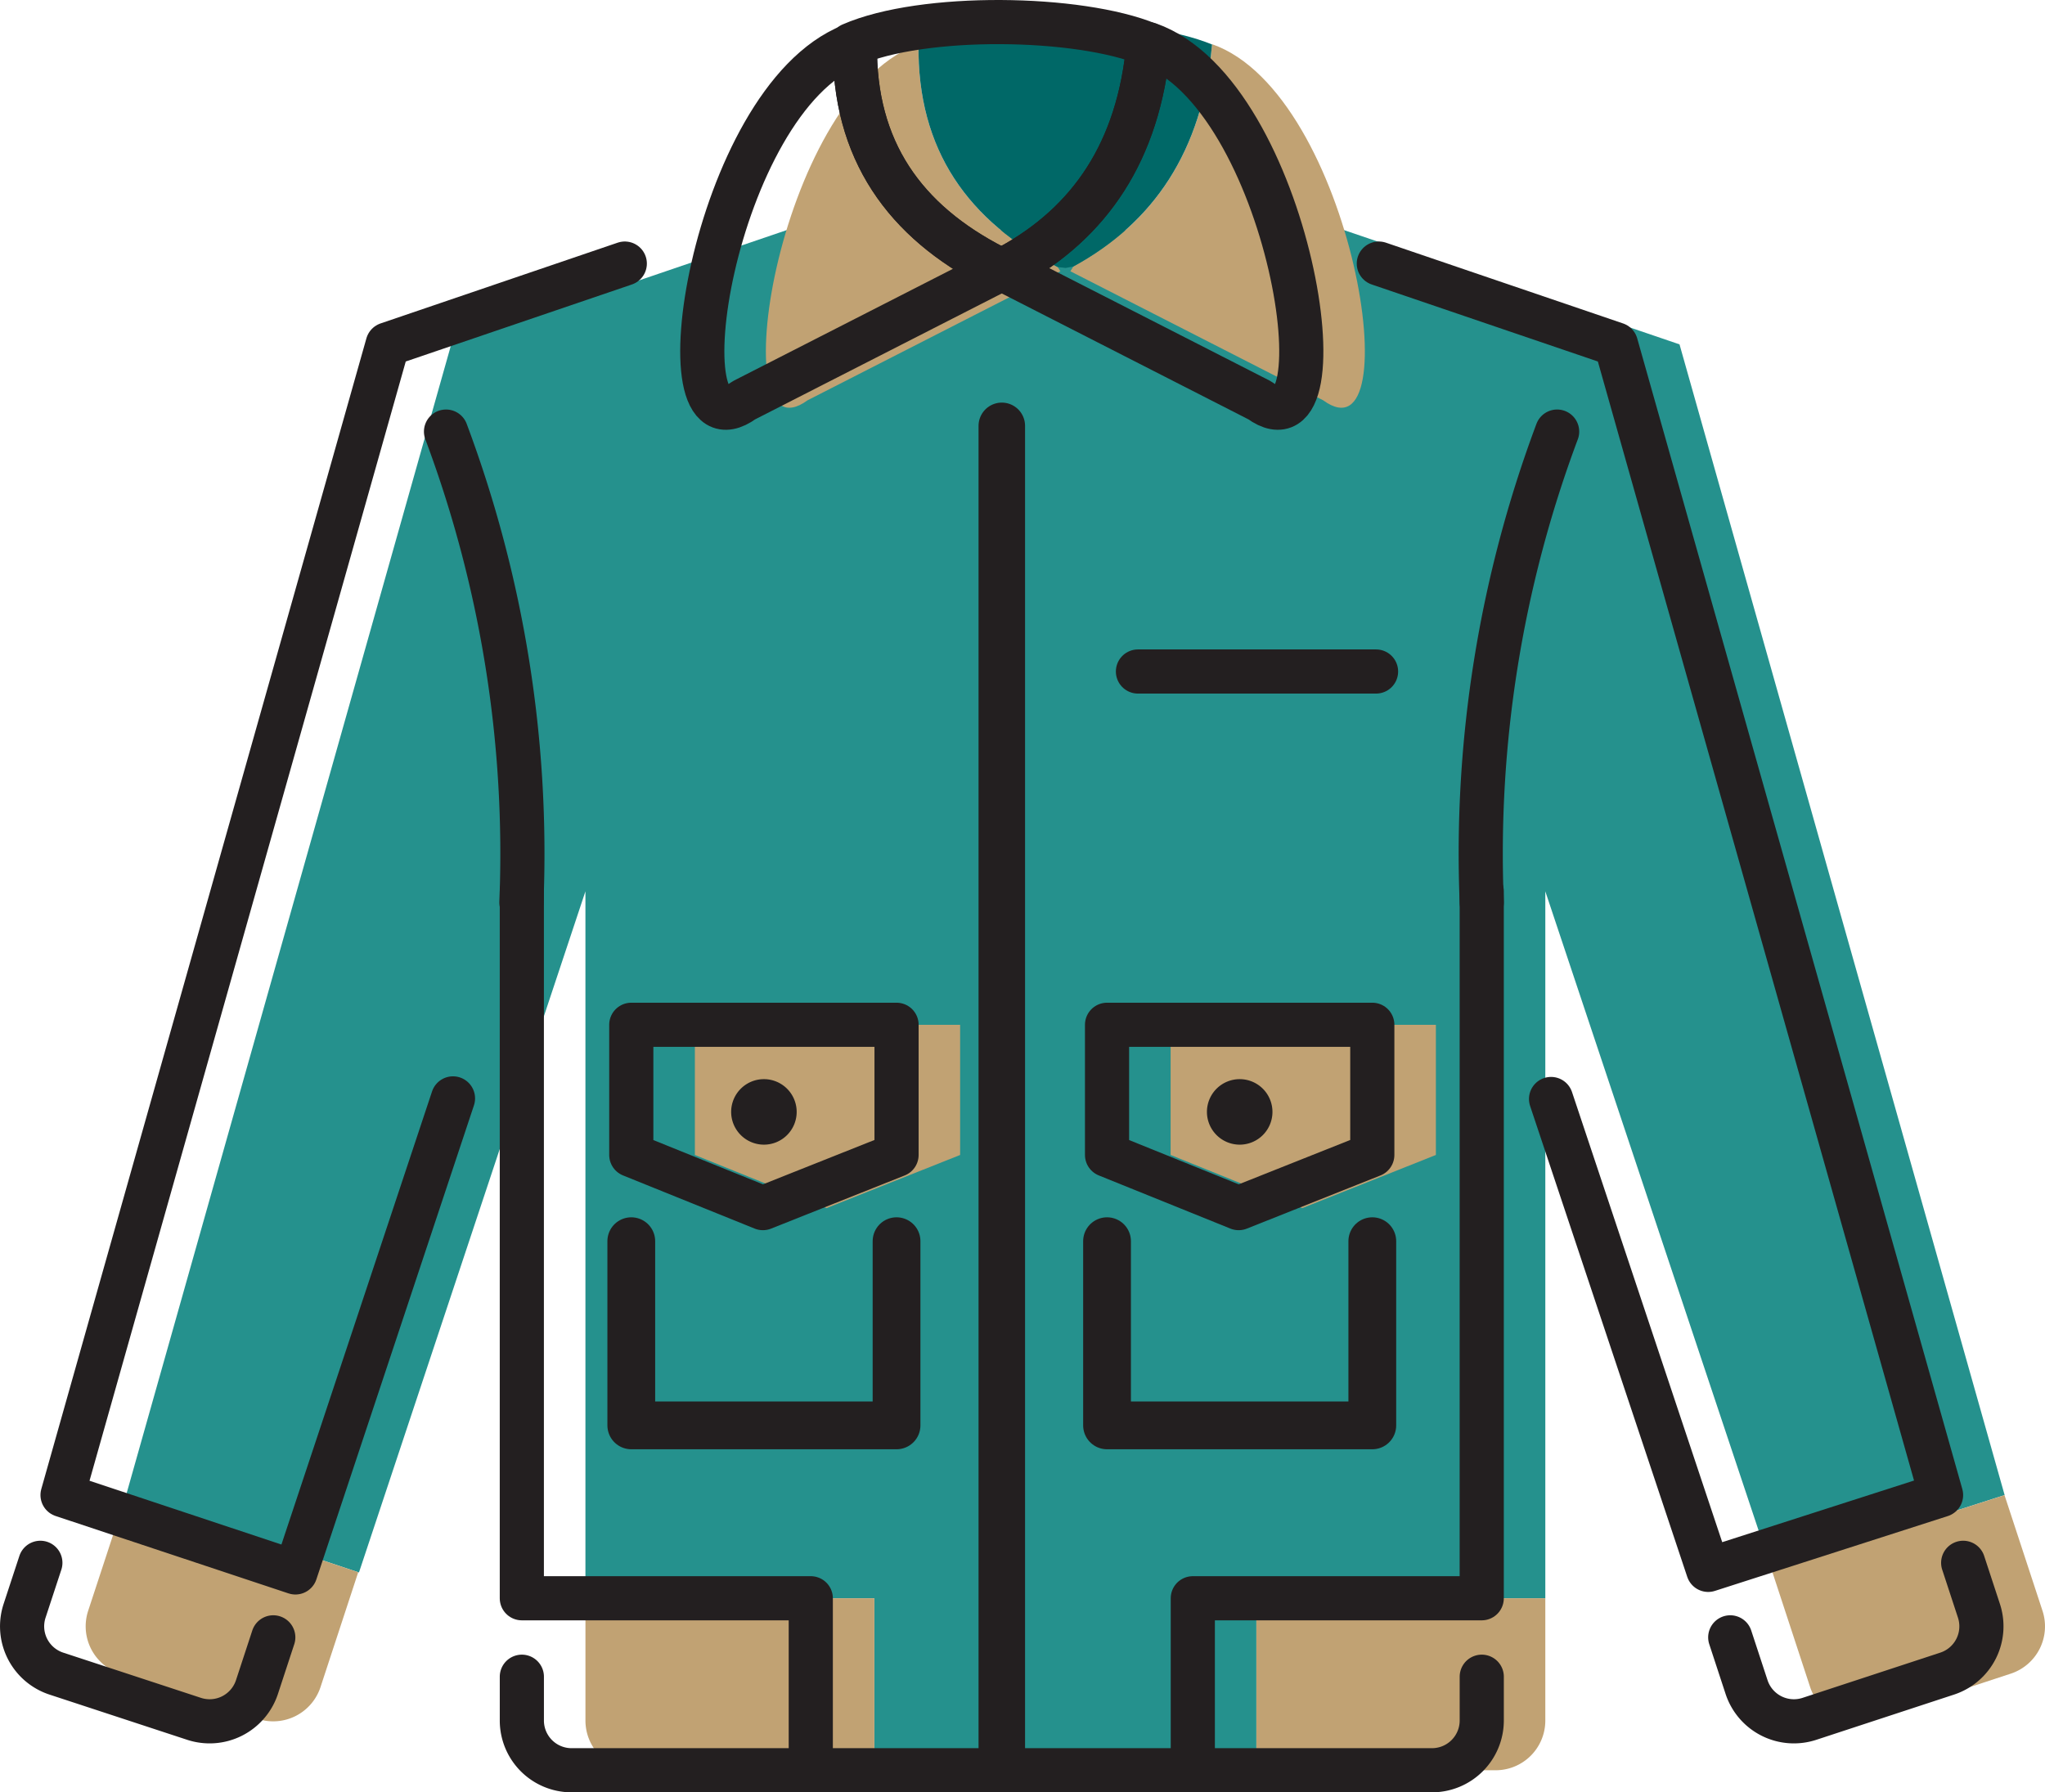 <svg xmlns="http://www.w3.org/2000/svg" viewBox="0 0 92.635 81.2"><defs><style>.a{fill:#25918d;}.a,.b,.c,.d,.f,.g,.h{fill-rule:evenodd;}.b{fill:#c1a273;}.c{fill:#006867;}.d,.e,.f,.g,.i{fill:none;stroke:#231f20;stroke-linecap:round;stroke-linejoin:round;}.d{stroke-width:2px;}.e{stroke-width:2.107px;}.f{stroke-width:2px;}.g{stroke-width:2.164px;}.h{fill:#231f20;}.i{stroke-width:2px;}</style></defs><polygon class="a" points="60.894 10.429 76.079 15.601 90.806 67.733 80.257 71.122 70 40.381 70 72.408 56.912 72.408 56.912 80.2 39.607 80.2 39.607 72.408 26.519 72.408 26.519 40.381 16.261 71.239 5.713 67.733 20.44 15.601 35.624 10.429 60.894 10.429"/><path class="b" d="M41.607,2.004l-.17.066c-6.268,2.478-8.8,18.941-4.859,16.067l11.455-5.848-.119-.19C43.873,10.027,41.542,6.815,41.608,2.005Z"/><path class="b" d="M54.91,2.004c6.394,2.243,9.007,19.033,5.03,16.133L48.486,12.289l.134-.214c3.637-1.988,5.844-5.219,6.284-10.06Z"/><path class="c" d="M54.904,2.015C51.752.714,44.689.608,41.438,2.029l-.001.04.171-.066c-.066,4.811,2.264,8.024,6.306,10.095l.361.041.344-.065C52.257,10.087,54.463,6.856,54.904,2.015Z"/><path class="b" d="M70,72.408v5.548A2.25,2.25,0,0,1,67.756,80.2H56.912V72.408ZM39.607,80.2H28.764A2.25,2.25,0,0,1,26.52,77.956V72.408H39.607Z"/><path class="b" d="M16.227,71.228l-1.71,5.209a2.257,2.257,0,0,1-2.839,1.437L5.427,75.82a2.255,2.255,0,0,1-1.435-2.839l1.724-5.248Z"/><path class="b" d="M80,70.352l1.998,6.086a2.257,2.257,0,0,0,2.839,1.437l6.252-2.053a2.255,2.255,0,0,0,1.435-2.839l-1.723-5.247L80.257,71.122Z"/><polygon class="b" points="53.027 46.428 65.043 46.428 65.043 52.325 58.989 54.734 53.027 52.325 53.027 46.428"/><polygon class="b" points="31.476 46.428 43.492 46.428 43.492 52.325 37.438 54.734 31.476 52.325 31.476 46.428"/><path class="d" d="M62.458,11.941,73.2,15.6,87.927,67.732l-10.549,3.39L70.26,49.789m-3.14-9.408V72.408H54.032V80.2H36.727V72.408H23.638V40.38M20.52,49.762,13.382,71.238,2.833,67.732,17.56,15.6l10.742-3.659"/><line class="e" x1="45.38" y1="19.293" x2="45.38" y2="80.085"/><path class="d" d="M38.727,2.003l-.17.066c-6.268,2.478-8.8,18.941-4.859,16.067l11.455-5.848-.119-.19c-4.042-2.072-6.372-5.284-6.306-10.094Z"/><path class="d" d="M52.031,2.003c6.394,2.243,9.007,19.033,5.03,16.133L45.606,12.288l.134-.214c3.637-1.988,5.844-5.219,6.284-10.06Z"/><path class="d" d="M52.024,2.014C48.872.713,41.81.607,38.558,2.028l-.001.041.171-.066c-.066,4.811,2.265,8.024,6.307,10.095l.361.041.344-.065C49.377,10.086,51.583,6.855,52.024,2.014Z"/><path class="d" d="M67.121,75.963v1.992A2.255,2.255,0,0,1,64.876,80.2H53.925m-17.026,0H25.883a2.252,2.252,0,0,1-2.244-2.244V75.963"/><path class="f" d="M12.379,74.179l-.741,2.257a2.257,2.257,0,0,1-2.839,1.437L2.547,75.82A2.255,2.255,0,0,1,1.112,72.981l.716-2.179"/><path class="f" d="M23.619,40.882a54.53,54.53,0,0,0-3.415-21.329"/><path class="f" d="M67.12,40.882a54.535,54.535,0,0,1,3.415-21.329"/><polygon class="f" points="50.147 46.427 62.163 46.427 62.163 52.324 56.109 54.733 50.147 52.324 50.147 46.427"/><polyline class="g" points="62.163 56.231 62.163 64.576 50.147 64.576 50.147 56.231"/><path class="h" d="M56.156,51.858a1.484,1.484,0,1,0-1.484-1.484A1.486,1.486,0,0,0,56.156,51.858Z"/><polygon class="f" points="28.596 46.427 40.612 46.427 40.612 52.324 34.558 54.733 28.596 52.324 28.596 46.427"/><polyline class="g" points="40.612 56.231 40.612 64.576 28.596 64.576 28.596 56.231"/><path class="h" d="M34.605,51.858A1.484,1.484,0,1,0,33.12,50.374,1.486,1.486,0,0,0,34.605,51.858Z"/><line class="i" x1="51.547" y1="30.422" x2="62.333" y2="30.422"/><path class="f" d="M78.377,74.179l.741,2.257a2.257,2.257,0,0,0,2.839,1.437L88.209,75.82a2.255,2.255,0,0,0,1.435-2.839l-.715-2.179"/></svg>